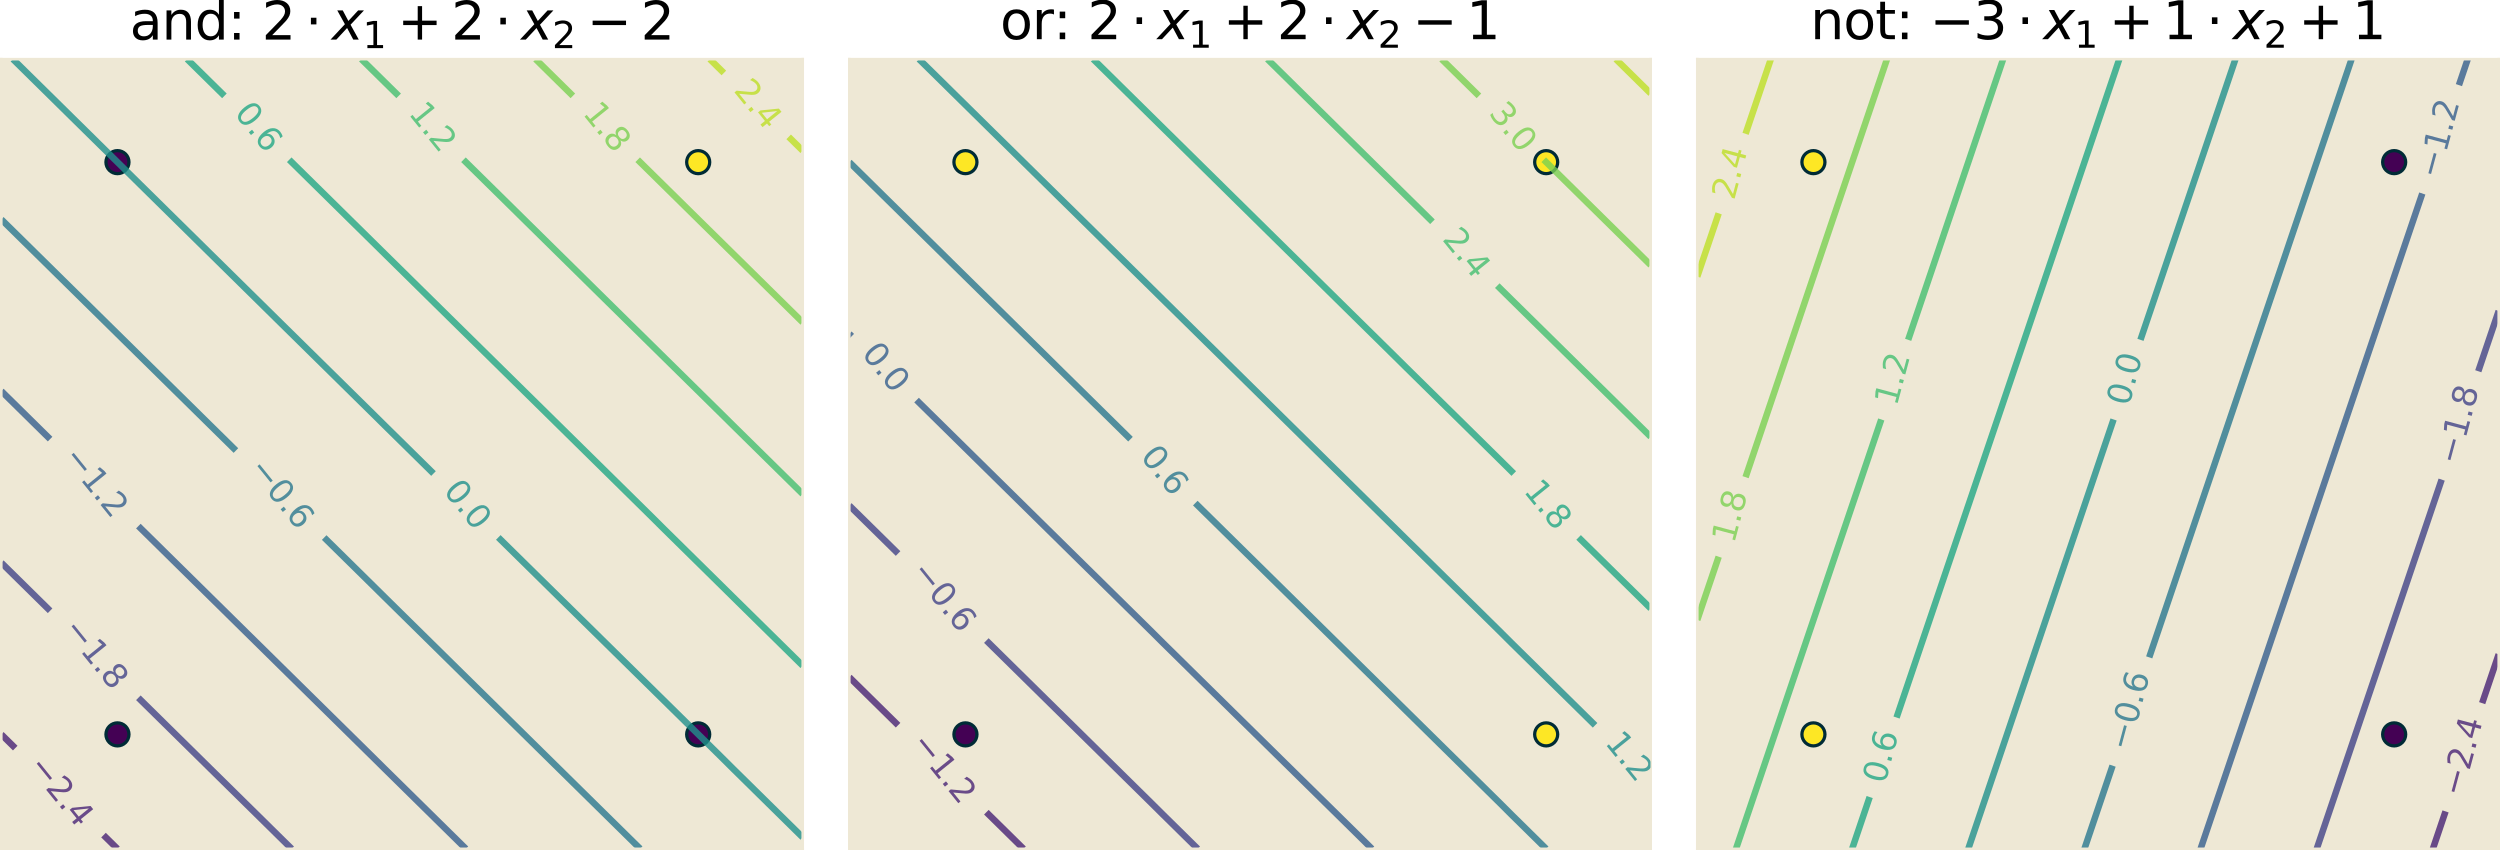 <?xml version="1.0" encoding="UTF-8" standalone="no"?>
<svg
   width="767.7pt"
   height="261.06pt"
   viewBox="0 0 767.7 261.06"
   version="1.1"
   id="svg719"
   sodipodi:docname="perceptron-logic.svg"
   inkscape:version="1.2 (dc2aedaf03, 2022-05-15)"
   xmlns:inkscape="http://www.inkscape.org/namespaces/inkscape"
   xmlns:sodipodi="http://sodipodi.sourceforge.net/DTD/sodipodi-0.dtd"
   xmlns:xlink="http://www.w3.org/1999/xlink"
   xmlns="http://www.w3.org/2000/svg"
   xmlns:svg="http://www.w3.org/2000/svg"
   xmlns:rdf="http://www.w3.org/1999/02/22-rdf-syntax-ns#"
   xmlns:cc="http://creativecommons.org/ns#"
   xmlns:dc="http://purl.org/dc/elements/1.1/">
  <sodipodi:namedview
     id="namedview721"
     pagecolor="#ffffff"
     bordercolor="#666666"
     borderopacity="1.0"
     inkscape:showpageshadow="2"
     inkscape:pageopacity="0.0"
     inkscape:pagecheckerboard="0"
     inkscape:deskcolor="#d1d1d1"
     inkscape:document-units="pt"
     showgrid="false"
     inkscape:zoom="1.7383042"
     inkscape:cx="550.53656"
     inkscape:cy="139.79142"
     inkscape:window-width="3840"
     inkscape:window-height="2346"
     inkscape:window-x="0"
     inkscape:window-y="54"
     inkscape:window-maximized="1"
     inkscape:current-layer="svg719" />
  <defs
     id="defs6">
    <style
       type="text/css"
       id="style4">*{stroke-linejoin: round; stroke-linecap: butt}</style>
  </defs>
  <g
     id="g1691"
     transform="translate(-13.9,-13.04)">
    <g
       id="axes_1">
      <g
         id="patch_2">
        <path
           d="M 14.3,273.7 H 260.4 V 31.2 H 14.3 Z"
           style="fill:#eee8d5"
           id="path11" />
      </g>
      <g
         id="matplotlib.axis_1" />
      <g
         id="matplotlib.axis_2" />
      <g
         id="PathCollection_1">
        <defs
           id="defs17">
          <path
             id="C0_0_a965ec905b"
             d="M 0,3.536 C 0.938,3.536 1.837,3.163 2.5,2.5 3.163,1.837 3.536,0.938 3.536,0 3.536,-0.938 3.163,-1.837 2.5,-2.5 1.837,-3.163 0.938,-3.536 0,-3.536 c -0.938,0 -1.837,0.373 -2.5,1.036 -0.663,0.663 -1.036,1.562 -1.036,2.5 0,0.938 0.373,1.837 1.036,2.5 0.663,0.663 1.562,1.036 2.5,1.036 z" />
        </defs>
        <g
           clip-path="url(#p3ccb959d55)"
           id="g21">
          <use
             xlink:href="#C0_0_a965ec905b"
             x="228.3"
             y="62.83"
             style="fill:#fde725;stroke:#002b36"
             id="use19" />
        </g>
        <g
           clip-path="url(#p3ccb959d55)"
           id="g25">
          <use
             xlink:href="#C0_0_a965ec905b"
             x="228.3"
             y="238.555"
             style="fill:#440154;stroke:#002b36"
             id="use23" />
        </g>
        <g
           clip-path="url(#p3ccb959d55)"
           id="g29">
          <use
             xlink:href="#C0_0_a965ec905b"
             x="49.967"
             y="62.83"
             style="fill:#440154;stroke:#002b36"
             id="use27" />
        </g>
        <g
           clip-path="url(#p3ccb959d55)"
           id="g33">
          <use
             xlink:href="#C0_0_a965ec905b"
             x="49.967"
             y="238.555"
             style="fill:#440154;stroke:#002b36"
             id="use31" />
        </g>
      </g>
      <g
         id="PathCollection_2" />
      <g
         id="PathCollection_3">
        <path
           d="m 14.3,238.555 3.567,3.514 0.712,0.701"
           clip-path="url(#p3ccb959d55)"
           style="fill:none;stroke:#482475;stroke-width:2;stroke-opacity:0.8"
           id="path37" />
        <path
           d="M 45.688,269.484 46.4,270.186 49.967,273.7"
           clip-path="url(#p3ccb959d55)"
           style="fill:none;stroke:#482475;stroke-width:2;stroke-opacity:0.8"
           id="path39" />
      </g>
      <g
         id="PathCollection_4">
        <path
           d="m 14.3,185.838 v 0 l 3.567,3.514 v 0 l 3.567,3.514 v 0 L 25,196.381 v 0 l 3.567,3.514 v 0 l 0.712,0.701"
           clip-path="url(#p3ccb959d55)"
           style="fill:none;stroke:#414487;stroke-width:2;stroke-opacity:0.8"
           id="path42" />
        <path
           d="M 56.388,227.31 57.1,228.012 v 0 l 3.567,3.514 v 0 l 3.567,3.514 v 0 L 67.8,238.555 v 0 l 3.567,3.514 v 0 l 3.567,3.514 v 0 L 78.5,249.099 v 0 l 3.567,3.514 v 0 l 3.567,3.514 v 0 L 89.2,259.642 v 0 l 3.567,3.514 v 0 l 3.567,3.514 v 0 L 99.9,270.186 v 0 l 3.567,3.514 v 0"
           clip-path="url(#p3ccb959d55)"
           style="fill:none;stroke:#414487;stroke-width:2;stroke-opacity:0.8"
           id="path44" />
      </g>
      <g
         id="PathCollection_5">
        <path
           d="m 14.3,133.12 v 0 l 3.567,3.514 v 0 l 3.567,3.514 v 0 L 25,143.664 v 0 l 3.567,3.514 v 0 l 0.712,0.701"
           clip-path="url(#p3ccb959d55)"
           style="fill:none;stroke:#355f8d;stroke-width:2;stroke-opacity:0.8"
           id="path47" />
        <path
           d="M 56.388,174.593 57.1,175.294 v 0 l 3.567,3.514 v 0 l 3.567,3.514 v 0 L 67.8,185.838 v 0 l 3.567,3.514 v 0 l 3.567,3.514 v 0 L 78.5,196.381 v 0 l 3.567,3.514 v 0 l 3.567,3.514 v 0 L 89.2,206.925 v 0 l 3.567,3.514 v 0 l 3.567,3.514 v 0 L 99.9,217.468 v 0 l 3.567,3.514 v 0 l 3.567,3.514 v 0 l 3.567,3.514 v 0 l 3.567,3.514 v 0 l 3.567,3.514 v 0 l 3.567,3.514 v 0 l 3.567,3.514 v 0 l 3.567,3.514 v 0 L 132,249.099 v 0 l 3.567,3.514 v 0 l 3.567,3.514 v 0 l 3.567,3.514 v 0 l 3.567,3.514 v 0 l 3.567,3.514 v 0 l 3.567,3.514 v 0 l 3.567,3.514 v 0"
           clip-path="url(#p3ccb959d55)"
           style="fill:none;stroke:#355f8d;stroke-width:2;stroke-opacity:0.8"
           id="path49" />
      </g>
      <g
         id="PathCollection_6">
        <path
           d="m 14.3,80.403 v 0 l 3.567,3.514 v 0 l 3.567,3.514 v 0 L 25,90.946 v 0 l 3.567,3.514 v 0 l 3.567,3.514 v 0 L 35.7,101.49 v 0 l 3.567,3.514 v 0 l 3.567,3.514 v 0 L 46.4,112.033 v 0 l 3.567,3.514 v 0 l 3.567,3.514 v 0 L 57.1,122.577 v 0 l 3.567,3.514 v 0 l 3.567,3.514 v 0 L 67.8,133.12 v 0 l 3.567,3.514 v 0 l 3.567,3.514 v 0 L 78.5,143.664 v 0 l 3.567,3.514 v 0 l 3.567,3.514 v 0 l 0.712,0.701"
           clip-path="url(#p3ccb959d55)"
           style="fill:none;stroke:#2a788e;stroke-width:2;stroke-opacity:0.8"
           id="path52" />
        <path
           d="m 113.455,178.107 0.712,0.701 v 0 l 3.567,3.514 v 0 l 3.567,3.514 v 0 l 3.567,3.514 v 0 l 3.567,3.514 v 0 L 132,196.381 v 0 l 3.567,3.514 v 0 l 3.567,3.514 v 0 l 3.567,3.514 v 0 l 3.567,3.514 v 0 l 3.567,3.514 v 0 l 3.567,3.514 v 0 l 3.567,3.514 v 0 l 3.567,3.514 v 0 l 3.567,3.514 v 0 l 3.567,3.514 v 0 l 3.567,3.514 v 0 l 3.567,3.514 v 0 l 3.567,3.514 v 0 l 3.567,3.514 v 0 l 3.567,3.514 v 0 l 3.567,3.514 v 0 l 3.567,3.514 v 0 l 3.567,3.514 v 0 l 3.567,3.514 v 0 l 3.567,3.514 v 0 l 3.567,3.514 v 0 l 3.567,3.514 v 0"
           clip-path="url(#p3ccb959d55)"
           style="fill:none;stroke:#2a788e;stroke-width:2;stroke-opacity:0.8"
           id="path54" />
      </g>
      <g
         id="PathCollection_7">
        <path
           d="m 17.867,31.2 3.567,3.514 v 0 L 25,38.229 v 0 l 3.567,3.514 v 0 l 3.567,3.514 v 0 L 35.7,48.772 v 0 l 3.567,3.514 v 0 l 3.567,3.514 v 0 L 46.4,59.316 v 0 l 3.567,3.514 v 0 l 3.567,3.514 v 0 L 57.1,69.859 v 0 l 3.567,3.514 v 0 l 3.567,3.514 v 0 L 67.8,80.403 v 0 l 3.567,3.514 v 0 l 3.567,3.514 v 0 L 78.5,90.946 v 0 l 3.567,3.514 v 0 l 3.567,3.514 v 0 L 89.2,101.49 v 0 l 3.567,3.514 v 0 l 3.567,3.514 v 0 L 99.9,112.033 v 0 l 3.567,3.514 v 0 l 3.567,3.514 v 0 l 3.567,3.514 v 0 l 3.567,3.514 v 0 l 3.567,3.514 v 0 l 3.567,3.514 v 0 l 3.567,3.514 v 0 l 3.567,3.514 v 0 L 132,143.664 v 0 l 3.567,3.514 v 0 l 3.567,3.514 v 0 l 3.567,3.514 v 0 l 3.567,3.514 v 0 l 0.747,0.736"
           clip-path="url(#p3ccb959d55)"
           style="fill:none;stroke:#21918c;stroke-width:2;stroke-opacity:0.8"
           id="path57" />
        <path
           d="m 166.92,178.073 0.747,0.736 v 0 l 3.567,3.514 v 0 l 3.567,3.514 v 0 l 3.567,3.514 v 0 l 3.567,3.514 v 0 l 3.567,3.514 v 0 l 3.567,3.514 v 0 l 3.567,3.514 v 0 l 3.567,3.514 v 0 l 3.567,3.514 v 0 l 3.567,3.514 v 0 l 3.567,3.514 v 0 l 3.567,3.514 v 0 l 3.567,3.514 v 0 l 3.567,3.514 v 0 l 3.567,3.514 v 0 l 3.567,3.514 v 0 l 3.567,3.514 v 0 l 3.567,3.514 v 0 l 3.567,3.514 v 0 L 239,249.099 v 0 l 3.567,3.514 v 0 l 3.567,3.514 v 0 l 3.567,3.514 v 0 l 3.567,3.514 v 0 l 3.567,3.514 v 0 l 3.567,3.514"
           clip-path="url(#p3ccb959d55)"
           style="fill:none;stroke:#21918c;stroke-width:2;stroke-opacity:0.8"
           id="path59" />
      </g>
      <g
         id="PathCollection_8">
        <path
           d="m 71.367,31.2 3.567,3.514 v 0 L 78.5,38.229 v 0 l 3.567,3.514 v 0 l 0.747,0.736"
           clip-path="url(#p3ccb959d55)"
           style="fill:none;stroke:#22a884;stroke-width:2;stroke-opacity:0.8"
           id="path62" />
        <path
           d="m 102.72,62.095 0.747,0.736 v 0 l 3.567,3.514 v 0 L 110.6,69.859 v 0 l 3.567,3.514 v 0 l 3.567,3.514 v 0 L 121.3,80.403 v 0 l 3.567,3.514 v 0 l 3.567,3.514 v 0 L 132,90.946 v 0 l 3.567,3.514 v 0 l 3.567,3.514 v 0 L 142.7,101.49 v 0 l 3.567,3.514 v 0 l 3.567,3.514 v 0 l 3.567,3.514 v 0 l 3.567,3.514 v 0 l 3.567,3.514 v 0 l 3.567,3.514 v 0 l 3.567,3.514 v 0 l 3.567,3.514 v 0 l 3.567,3.514 v 0 l 3.567,3.514 v 0 l 3.567,3.514 v 0 l 3.567,3.514 v 0 l 3.567,3.514 v 0 l 3.567,3.514 v 0 l 3.567,3.514 v 0 l 3.567,3.514 v 0 l 3.567,3.514 v 0 l 3.567,3.514 v 0 l 3.567,3.514 v 0 l 3.567,3.514 v 0 L 217.6,175.294 v 0 l 3.567,3.514 v 0 l 3.567,3.514 v 0 l 3.567,3.514 v 0 l 3.567,3.514 v 0 l 3.567,3.514 v 0 L 239,196.381 v 0 l 3.567,3.514 v 0 l 3.567,3.514 v 0 l 3.567,3.514 v 0 l 3.567,3.514 v 0 l 3.567,3.514 v 0 l 3.567,3.514"
           clip-path="url(#p3ccb959d55)"
           style="fill:none;stroke:#22a884;stroke-width:2;stroke-opacity:0.8"
           id="path64" />
      </g>
      <g
         id="PathCollection_9">
        <path
           d="m 124.867,31.2 3.567,3.514 v 0 L 132,38.229 v 0 l 3.567,3.514 v 0 l 0.747,0.736"
           clip-path="url(#p3ccb959d55)"
           style="fill:none;stroke:#44bf70;stroke-width:2;stroke-opacity:0.8"
           id="path67" />
        <path
           d="m 156.22,62.095 0.747,0.736 v 0 l 3.567,3.514 v 0 L 164.1,69.859 v 0 l 3.567,3.514 v 0 l 3.567,3.514 v 0 L 174.8,80.403 v 0 l 3.567,3.514 v 0 l 3.567,3.514 v 0 L 185.5,90.946 v 0 l 3.567,3.514 v 0 l 3.567,3.514 v 0 L 196.2,101.49 v 0 l 3.567,3.514 v 0 l 3.567,3.514 v 0 l 3.567,3.514 v 0 l 3.567,3.514 v 0 l 3.567,3.514 v 0 l 3.567,3.514 v 0 l 3.567,3.514 v 0 l 3.567,3.514 v 0 l 3.567,3.514 v 0 l 3.567,3.514 v 0 l 3.567,3.514 v 0 L 239,143.664 v 0 l 3.567,3.514 v 0 l 3.567,3.514 v 0 l 3.567,3.514 v 0 l 3.567,3.514 v 0 l 3.567,3.514 v 0 l 3.567,3.514"
           clip-path="url(#p3ccb959d55)"
           style="fill:none;stroke:#44bf70;stroke-width:2;stroke-opacity:0.8"
           id="path69" />
      </g>
      <g
         id="PathCollection_10">
        <path
           d="m 178.367,31.2 3.567,3.514 v 0 L 185.5,38.229 v 0 l 3.567,3.514 v 0 l 0.747,0.736"
           clip-path="url(#p3ccb959d55)"
           style="fill:none;stroke:#7ad151;stroke-width:2;stroke-opacity:0.8"
           id="path72" />
        <path
           d="m 209.72,62.095 0.747,0.736 v 0 l 3.567,3.514 v 0 L 217.6,69.859 v 0 l 3.567,3.514 v 0 l 3.567,3.514 v 0 L 228.3,80.403 v 0 l 3.567,3.514 v 0 l 3.567,3.514 v 0 L 239,90.946 v 0 l 3.567,3.514 v 0 l 3.567,3.514 v 0 L 249.7,101.49 v 0 l 3.567,3.514 v 0 l 3.567,3.514 v 0 l 3.567,3.514"
           clip-path="url(#p3ccb959d55)"
           style="fill:none;stroke:#7ad151;stroke-width:2;stroke-opacity:0.8"
           id="path74" />
      </g>
      <g
         id="PathCollection_11">
        <path
           d="m 231.867,31.2 3.567,3.514 v 0 l 0.747,0.736"
           clip-path="url(#p3ccb959d55)"
           style="fill:none;stroke:#bddf26;stroke-width:2;stroke-opacity:0.8"
           id="path77" />
        <path
           d="m 256.087,55.066 0.747,0.736 v 0 L 260.4,59.316"
           clip-path="url(#p3ccb959d55)"
           style="fill:none;stroke:#bddf26;stroke-width:2;stroke-opacity:0.8"
           id="path79" />
      </g>
      <g
         id="PathCollection_12" />
      <g
         id="patch_3">
        <path
           d="M 14.3,273.7 V 31.2"
           style="fill:none;stroke:#eee8d5;stroke-width:0.8;stroke-linecap:square;stroke-linejoin:miter"
           id="path83" />
      </g>
      <g
         id="patch_4">
        <path
           d="M 260.4,273.7 V 31.2"
           style="fill:none;stroke:#eee8d5;stroke-width:0.8;stroke-linecap:square;stroke-linejoin:miter"
           id="path86" />
      </g>
      <g
         id="patch_5">
        <path
           d="M 14.3,273.7 H 260.4"
           style="fill:none;stroke:#eee8d5;stroke-width:0.8;stroke-linecap:square;stroke-linejoin:miter"
           id="path89" />
      </g>
      <g
         id="patch_6">
        <path
           d="M 14.3,31.2 H 260.4"
           style="fill:none;stroke:#eee8d5;stroke-width:0.8;stroke-linecap:square;stroke-linejoin:miter"
           id="path92" />
      </g>
      <g
         id="text_1">
        <!-- and: $2 \cdot x_1 + 2 \cdot x_2 -2$ -->
        <g
           transform="matrix(0.16,0,0,-0.16,53.75,25.2)"
           id="g140">
          <defs
             id="defs106">
            <path
               id="DejaVuSans-61"
               d="m 2194,1759 q -697,0 -966,-159 -269,-159 -269,-544 0,-306 202,-486 202,-179 548,-179 479,0 768,339 289,339 289,901 v 128 z m 1147,238 V 0 H 2766 V 531 Q 2569,213 2275,61 1981,-91 1556,-91 q -537,0 -855,302 -317,302 -317,808 0,590 395,890 396,300 1180,300 h 807 v 57 q 0,397 -261,614 -261,217 -733,217 -300,0 -585,-72 -284,-72 -546,-216 v 532 q 315,122 612,182 297,61 578,61 760,0 1135,-394 375,-393 375,-1193 z"
               transform="scale(0.016)" />
            <path
               id="DejaVuSans-6e"
               d="M 3513,2113 V 0 h -575 v 2094 q 0,497 -194,743 -194,247 -581,247 -466,0 -735,-297 -269,-296 -269,-809 V 0 H 581 v 3500 h 578 v -544 q 207,316 486,472 280,156 646,156 603,0 912,-373 310,-373 310,-1098 z"
               transform="scale(0.016)" />
            <path
               id="DejaVuSans-64"
               d="m 2906,2969 v 1894 h 575 V 0 H 2906 V 525 Q 2725,213 2448,61 2172,-91 1784,-91 1150,-91 751,415 353,922 353,1747 q 0,825 398,1331 399,506 1033,506 388,0 664,-152 277,-151 458,-463 z M 947,1747 q 0,-634 261,-995 261,-361 717,-361 456,0 718,361 263,361 263,995 0,634 -263,995 -262,361 -718,361 -456,0 -717,-361 -261,-361 -261,-995 z"
               transform="scale(0.016)" />
            <path
               id="DejaVuSans-3a"
               d="m 750,794 h 659 V 0 H 750 Z m 0,2515 h 659 V 2516 H 750 Z"
               transform="scale(0.016)" />
            <path
               id="DejaVuSans-20"
               transform="scale(0.016)"
               d="" />
            <path
               id="DejaVuSans-32"
               d="M 1228,531 H 3431 V 0 H 469 v 531 q 359,372 979,998 621,627 780,809 303,340 423,576 121,236 121,464 0,372 -261,606 -261,235 -680,235 -297,0 -627,-103 -329,-103 -704,-313 v 638 q 381,153 712,231 332,78 607,78 725,0 1156,-363 431,-362 431,-968 0,-288 -108,-546 -107,-257 -392,-607 -78,-91 -497,-524 Q 1991,1309 1228,531 Z"
               transform="scale(0.016)" />
            <path
               id="DejaVuSans-22c5"
               d="m 684,2619 h 660 V 1825 H 684 Z"
               transform="scale(0.016)" />
            <path
               id="DejaVuSans-Oblique-78"
               d="M 3841,3500 2234,1784 3219,0 H 2559 L 1819,1388 531,0 H -166 L 1556,1844 641,3500 h 659 l 672,-1266 1172,1266 z"
               transform="scale(0.016)" />
            <path
               id="DejaVuSans-31"
               d="M 794,531 H 1825 V 4091 L 703,3866 v 575 l 1116,225 h 631 V 531 H 3481 V 0 H 794 Z"
               transform="scale(0.016)" />
            <path
               id="DejaVuSans-2b"
               d="M 2944,4013 V 2272 H 4684 V 1741 H 2944 V 0 H 2419 V 1741 H 678 v 531 h 1741 v 1741 z"
               transform="scale(0.016)" />
            <path
               id="DejaVuSans-2212"
               d="M 678,2272 H 4684 V 1741 H 678 Z"
               transform="scale(0.016)" />
          </defs>
          <use
             xlink:href="#DejaVuSans-61"
             transform="translate(0,0.016)"
             id="use108" />
          <use
             xlink:href="#DejaVuSans-6e"
             transform="translate(61.279,0.016)"
             id="use110" />
          <use
             xlink:href="#DejaVuSans-64"
             transform="translate(124.658,0.016)"
             id="use112" />
          <use
             xlink:href="#DejaVuSans-3a"
             transform="translate(188.135,0.016)"
             id="use114" />
          <use
             xlink:href="#DejaVuSans-20"
             transform="translate(221.826,0.016)"
             id="use116" />
          <use
             xlink:href="#DejaVuSans-32"
             transform="translate(253.613,0.016)"
             id="use118" />
          <use
             xlink:href="#DejaVuSans-22c5"
             transform="translate(336.719,0.016)"
             id="use120" />
          <use
             xlink:href="#DejaVuSans-Oblique-78"
             transform="translate(387.988,0.016)"
             id="use122" />
          <use
             xlink:href="#DejaVuSans-31"
             transform="matrix(0.7,0,0,0.7,447.168,-16.391)"
             id="use124" />
          <use
             xlink:href="#DejaVuSans-2b"
             transform="translate(513.921,0.016)"
             id="use126" />
          <use
             xlink:href="#DejaVuSans-32"
             transform="translate(617.192,0.016)"
             id="use128" />
          <use
             xlink:href="#DejaVuSans-22c5"
             transform="translate(700.298,0.016)"
             id="use130" />
          <use
             xlink:href="#DejaVuSans-Oblique-78"
             transform="translate(751.567,0.016)"
             id="use132" />
          <use
             xlink:href="#DejaVuSans-32"
             transform="matrix(0.7,0,0,0.7,810.747,-16.391)"
             id="use134" />
          <use
             xlink:href="#DejaVuSans-2212"
             transform="translate(877.5,0.016)"
             id="use136" />
          <use
             xlink:href="#DejaVuSans-32"
             transform="translate(980.771,0.016)"
             id="use138" />
        </g>
      </g>
      <g
         id="text_2">
        <g
           clip-path="url(#p3ccb959d55)"
           id="g157">
          <!-- −2.4 -->
          <g
             style="opacity:0.8;fill:#482475"
             transform="matrix(0.063,0.078,0.078,-0.063,22.328,248.454)"
             id="g155">
            <defs
               id="defs145">
              <path
                 id="DejaVuSans-2e"
                 d="m 684,794 h 660 V 0 H 684 Z"
                 transform="scale(0.016)" />
              <path
                 id="DejaVuSans-34"
                 d="M 2419,4116 825,1625 h 1594 z m -166,550 h 794 V 1625 h 666 V 1100 H 3047 V 0 H 2419 V 1100 H 313 v 609 z"
                 transform="scale(0.016)" />
            </defs>
            <use
               xlink:href="#DejaVuSans-2212"
               id="use147" />
            <use
               xlink:href="#DejaVuSans-32"
               x="83.789"
               id="use149" />
            <use
               xlink:href="#DejaVuSans-2e"
               x="147.412"
               id="use151" />
            <use
               xlink:href="#DejaVuSans-34"
               x="179.199"
               id="use153" />
          </g>
        </g>
      </g>
      <g
         id="text_3">
        <g
           clip-path="url(#p3ccb959d55)"
           id="g173">
          <!-- −1.8 -->
          <g
             style="opacity:0.8;fill:#414487"
             transform="matrix(0.063,0.078,0.078,-0.063,33.028,206.28)"
             id="g171">
            <defs
               id="defs161">
              <path
                 id="DejaVuSans-38"
                 d="m 2034,2216 q -450,0 -708,-241 -257,-241 -257,-662 0,-422 257,-663 258,-241 708,-241 450,0 709,242 260,243 260,662 0,421 -258,662 -257,241 -711,241 z m -631,268 q -406,100 -633,378 -226,279 -226,679 0,559 398,884 399,325 1092,325 697,0 1094,-325 397,-325 397,-884 0,-400 -227,-679 -226,-278 -629,-378 456,-106 710,-416 255,-309 255,-755 Q 3634,634 3220,271 2806,-91 2034,-91 1263,-91 848,271 434,634 434,1313 q 0,446 256,755 257,310 713,416 z m -231,997 q 0,-362 226,-565 227,-203 636,-203 407,0 636,203 230,203 230,565 0,363 -230,566 -229,203 -636,203 -409,0 -636,-203 -226,-203 -226,-566 z"
                 transform="scale(0.016)" />
            </defs>
            <use
               xlink:href="#DejaVuSans-2212"
               id="use163" />
            <use
               xlink:href="#DejaVuSans-31"
               x="83.789"
               id="use165" />
            <use
               xlink:href="#DejaVuSans-2e"
               x="147.412"
               id="use167" />
            <use
               xlink:href="#DejaVuSans-38"
               x="179.199"
               id="use169" />
          </g>
        </g>
      </g>
      <g
         id="text_4">
        <g
           clip-path="url(#p3ccb959d55)"
           id="g186">
          <!-- −1.2 -->
          <g
             style="opacity:0.8;fill:#355f8d"
             transform="matrix(0.063,0.078,0.078,-0.063,33.028,153.562)"
             id="g184">
            <use
               xlink:href="#DejaVuSans-2212"
               id="use176" />
            <use
               xlink:href="#DejaVuSans-31"
               x="83.789"
               id="use178" />
            <use
               xlink:href="#DejaVuSans-2e"
               x="147.412"
               id="use180" />
            <use
               xlink:href="#DejaVuSans-32"
               x="179.199"
               id="use182" />
          </g>
        </g>
      </g>
      <g
         id="text_5">
        <g
           clip-path="url(#p3ccb959d55)"
           id="g203">
          <!-- −0.6 -->
          <g
             style="opacity:0.8;fill:#2a788e"
             transform="matrix(0.063,0.078,0.078,-0.063,90.095,157.077)"
             id="g201">
            <defs
               id="defs191">
              <path
                 id="DejaVuSans-30"
                 d="m 2034,4250 q -487,0 -733,-480 -245,-479 -245,-1442 0,-959 245,-1439 246,-480 733,-480 491,0 736,480 246,480 246,1439 0,963 -246,1442 -245,480 -736,480 z m 0,500 q 785,0 1199,-621 414,-620 414,-1801 0,-1178 -414,-1799 -414,-620 -1199,-620 -784,0 -1198,620 -414,621 -414,1799 0,1181 414,1801 414,621 1198,621 z"
                 transform="scale(0.016)" />
              <path
                 id="DejaVuSans-36"
                 d="m 2113,2584 q -425,0 -674,-291 -248,-290 -248,-796 0,-503 248,-796 249,-292 674,-292 425,0 673,292 248,293 248,796 0,506 -248,796 -248,291 -673,291 z m 1253,1979 v -575 q -238,112 -480,171 -242,60 -480,60 -625,0 -955,-422 -329,-422 -376,-1275 184,272 462,417 279,145 613,145 703,0 1111,-427 408,-426 408,-1160 0,-719 -425,-1154 -425,-434 -1131,-434 -810,0 -1238,620 -428,621 -428,1799 0,1106 525,1764 525,658 1409,658 238,0 480,-47 242,-47 505,-140 z"
                 transform="scale(0.016)" />
            </defs>
            <use
               xlink:href="#DejaVuSans-2212"
               id="use193" />
            <use
               xlink:href="#DejaVuSans-30"
               x="83.789"
               id="use195" />
            <use
               xlink:href="#DejaVuSans-2e"
               x="147.412"
               id="use197" />
            <use
               xlink:href="#DejaVuSans-36"
               x="179.199"
               id="use199" />
          </g>
        </g>
      </g>
      <g
         id="text_6">
        <g
           clip-path="url(#p3ccb959d55)"
           id="g214">
          <!-- 0.0 -->
          <g
             style="opacity:0.8;fill:#21918c"
             transform="matrix(0.063,0.078,0.078,-0.063,149.807,163.841)"
             id="g212">
            <use
               xlink:href="#DejaVuSans-30"
               id="use206" />
            <use
               xlink:href="#DejaVuSans-2e"
               x="63.623"
               id="use208" />
            <use
               xlink:href="#DejaVuSans-30"
               x="95.41"
               id="use210" />
          </g>
        </g>
      </g>
      <g
         id="text_7">
        <g
           clip-path="url(#p3ccb959d55)"
           id="g225">
          <!-- 0.6 -->
          <g
             style="opacity:0.8;fill:#22a884"
             transform="matrix(0.063,0.078,0.078,-0.063,85.607,47.862)"
             id="g223">
            <use
               xlink:href="#DejaVuSans-30"
               id="use217" />
            <use
               xlink:href="#DejaVuSans-2e"
               x="63.623"
               id="use219" />
            <use
               xlink:href="#DejaVuSans-36"
               x="95.41"
               id="use221" />
          </g>
        </g>
      </g>
      <g
         id="text_8">
        <g
           clip-path="url(#p3ccb959d55)"
           id="g236">
          <!-- 1.2 -->
          <g
             style="opacity:0.8;fill:#44bf70"
             transform="matrix(0.063,0.078,0.078,-0.063,139.107,47.862)"
             id="g234">
            <use
               xlink:href="#DejaVuSans-31"
               id="use228" />
            <use
               xlink:href="#DejaVuSans-2e"
               x="63.623"
               id="use230" />
            <use
               xlink:href="#DejaVuSans-32"
               x="95.41"
               id="use232" />
          </g>
        </g>
      </g>
      <g
         id="text_9">
        <g
           clip-path="url(#p3ccb959d55)"
           id="g247">
          <!-- 1.8 -->
          <g
             style="opacity:0.8;fill:#7ad151"
             transform="matrix(0.063,0.078,0.078,-0.063,192.607,47.862)"
             id="g245">
            <use
               xlink:href="#DejaVuSans-31"
               id="use239" />
            <use
               xlink:href="#DejaVuSans-2e"
               x="63.623"
               id="use241" />
            <use
               xlink:href="#DejaVuSans-38"
               x="95.41"
               id="use243" />
          </g>
        </g>
      </g>
      <g
         id="text_10">
        <g
           clip-path="url(#p3ccb959d55)"
           id="g258">
          <!-- 2.4 -->
          <g
             style="opacity:0.8;fill:#bddf26"
             transform="matrix(0.063,0.078,0.078,-0.063,238.973,40.833)"
             id="g256">
            <use
               xlink:href="#DejaVuSans-32"
               id="use250" />
            <use
               xlink:href="#DejaVuSans-2e"
               x="63.623"
               id="use252" />
            <use
               xlink:href="#DejaVuSans-34"
               x="95.41"
               id="use254" />
          </g>
        </g>
      </g>
    </g>
    <g
       id="axes_2">
      <g
         id="patch_7">
        <path
           d="M 274.7,273.7 H 520.8 V 31.2 H 274.7 Z"
           style="fill:#eee8d5"
           id="path262" />
      </g>
      <g
         id="matplotlib.axis_3" />
      <g
         id="matplotlib.axis_4" />
      <g
         id="PathCollection_13">
        <defs
           id="defs268">
          <path
             id="C1_0_40e438a82c"
             d="M 0,3.536 C 0.938,3.536 1.837,3.163 2.5,2.5 3.163,1.837 3.536,0.938 3.536,0 3.536,-0.938 3.163,-1.837 2.5,-2.5 1.837,-3.163 0.938,-3.536 0,-3.536 c -0.938,0 -1.837,0.373 -2.5,1.036 -0.663,0.663 -1.036,1.562 -1.036,2.5 0,0.938 0.373,1.837 1.036,2.5 0.663,0.663 1.562,1.036 2.5,1.036 z" />
        </defs>
        <g
           clip-path="url(#pd42963e644)"
           id="g272">
          <use
             xlink:href="#C1_0_40e438a82c"
             x="488.7"
             y="62.83"
             style="fill:#fde725;stroke:#002b36"
             id="use270" />
        </g>
        <g
           clip-path="url(#pd42963e644)"
           id="g276">
          <use
             xlink:href="#C1_0_40e438a82c"
             x="488.7"
             y="238.555"
             style="fill:#fde725;stroke:#002b36"
             id="use274" />
        </g>
        <g
           clip-path="url(#pd42963e644)"
           id="g280">
          <use
             xlink:href="#C1_0_40e438a82c"
             x="310.367"
             y="62.83"
             style="fill:#fde725;stroke:#002b36"
             id="use278" />
        </g>
        <g
           clip-path="url(#pd42963e644)"
           id="g284">
          <use
             xlink:href="#C1_0_40e438a82c"
             x="310.367"
             y="238.555"
             style="fill:#440154;stroke:#002b36"
             id="use282" />
        </g>
      </g>
      <g
         id="PathCollection_14" />
      <g
         id="PathCollection_15">
        <path
           d="m 274.7,220.983 v 0 l 3.567,3.514 v 0 l 3.567,3.514 3.567,3.514 v 0 l 3.567,3.514 v 0 l 0.712,0.701"
           clip-path="url(#pd42963e644)"
           style="fill:none;stroke:#482475;stroke-width:2;stroke-opacity:0.8"
           id="path288" />
        <path
           d="m 316.788,262.455 0.712,0.701 v 0 l 3.567,3.514 3.567,3.514 v 0 L 328.2,273.7 v 0"
           clip-path="url(#pd42963e644)"
           style="fill:none;stroke:#482475;stroke-width:2;stroke-opacity:0.8"
           id="path290" />
      </g>
      <g
         id="PathCollection_16">
        <path
           d="m 274.7,168.265 v 0 l 3.567,3.514 v 0 l 3.567,3.514 v 0 l 3.567,3.514 v 0 l 3.567,3.514 v 0 l 0.712,0.701"
           clip-path="url(#pd42963e644)"
           style="fill:none;stroke:#414487;stroke-width:2;stroke-opacity:0.8"
           id="path293" />
        <path
           d="m 316.788,209.738 0.712,0.701 v 0 l 3.567,3.514 v 0 l 3.567,3.514 v 0 l 3.567,3.514 v 0 l 3.567,3.514 v 0 l 3.567,3.514 v 0 l 3.567,3.514 v 0 l 3.567,3.514 v 0 l 3.567,3.514 v 0 l 3.567,3.514 v 0 l 3.567,3.514 v 0 l 3.567,3.514 v 0 l 3.567,3.514 v 0 l 3.567,3.514 v 0 l 3.567,3.514 v 0 L 371,263.157 v 0 l 3.567,3.514 v 0 l 3.567,3.514 v 0 L 381.7,273.7 v 0"
           clip-path="url(#pd42963e644)"
           style="fill:none;stroke:#414487;stroke-width:2;stroke-opacity:0.8"
           id="path295" />
      </g>
      <g
         id="PathCollection_17">
        <path
           d="m 274.7,115.548 v 0 l 0.747,0.736"
           clip-path="url(#pd42963e644)"
           style="fill:none;stroke:#355f8d;stroke-width:2;stroke-opacity:0.8"
           id="path298" />
        <path
           d="m 295.353,135.899 0.747,0.736 v 0 l 3.567,3.514 v 0 l 3.567,3.514 v 0 l 3.567,3.514 v 0 l 3.567,3.514 v 0 l 3.567,3.514 v 0 l 3.567,3.514 v 0 l 3.567,3.514 v 0 l 3.567,3.514 v 0 l 3.567,3.514 v 0 l 3.567,3.514 v 0 l 3.567,3.514 v 0 l 3.567,3.514 v 0 l 3.567,3.514 v 0 l 3.567,3.514 v 0 l 3.567,3.514 v 0 l 3.567,3.514 v 0 l 3.567,3.514 v 0 l 3.567,3.514 v 0 l 3.567,3.514 v 0 l 3.567,3.514 v 0 L 371,210.439 v 0 l 3.567,3.514 v 0 l 3.567,3.514 v 0 l 3.567,3.514 v 0 l 3.567,3.514 v 0 l 3.567,3.514 v 0 l 3.567,3.514 v 0 l 3.567,3.514 v 0 l 3.567,3.514 v 0 l 3.567,3.514 v 0 l 3.567,3.514 v 0 l 3.567,3.514 v 0 l 3.567,3.514 v 0 l 3.567,3.514 v 0 l 3.567,3.514 v 0 l 3.567,3.514 v 0 l 3.567,3.514 v 0 l 3.567,3.514 v 0 L 435.2,273.7 v 0"
           clip-path="url(#pd42963e644)"
           style="fill:none;stroke:#355f8d;stroke-width:2;stroke-opacity:0.8"
           id="path300" />
      </g>
      <g
         id="PathCollection_18">
        <path
           d="m 274.7,62.83 v 0 l 3.567,3.514 v 0 l 3.567,3.514 v 0 L 285.4,73.374 v 0 l 3.567,3.514 v 0 l 3.567,3.514 v 0 L 296.1,83.917 v 0 l 3.567,3.514 v 0 l 3.567,3.514 v 0 L 306.8,94.461 v 0 l 3.567,3.514 v 0 l 3.567,3.514 v 0 l 3.567,3.514 v 0 l 3.567,3.514 v 0 l 3.567,3.514 v 0 l 3.567,3.514 v 0 l 3.567,3.514 v 0 l 3.567,3.514 v 0 L 338.9,126.091 v 0 l 3.567,3.514 v 0 l 3.567,3.514 v 0 l 3.567,3.514 v 0 l 3.567,3.514 v 0 l 3.567,3.514 v 0 l 3.567,3.514 v 0 l 0.747,0.736"
           clip-path="url(#pd42963e644)"
           style="fill:none;stroke:#2a788e;stroke-width:2;stroke-opacity:0.8"
           id="path303" />
        <path
           d="m 380.953,167.529 0.747,0.736 v 0 l 3.567,3.514 v 0 l 3.567,3.514 v 0 l 3.567,3.514 v 0 l 3.567,3.514 v 0 l 3.567,3.514 v 0 l 3.567,3.514 v 0 l 3.567,3.514 v 0 l 3.567,3.514 v 0 l 3.567,3.514 v 0 l 3.567,3.514 v 0 l 3.567,3.514 v 0 l 3.567,3.514 v 0 l 3.567,3.514 v 0 l 3.567,3.514 v 0 l 3.567,3.514 v 0 l 3.567,3.514 v 0 l 3.567,3.514 v 0 l 3.567,3.514 v 0 l 3.567,3.514 v 0 l 3.567,3.514 v 0 l 3.567,3.514 v 0 l 3.567,3.514 v 0 l 3.567,3.514 v 0 l 3.567,3.514 v 0 l 3.567,3.514 v 0 l 3.567,3.514 v 0 L 478,263.157 v 0 l 3.567,3.514 v 0 l 3.567,3.514 v 0 L 488.7,273.7 v 0"
           clip-path="url(#pd42963e644)"
           style="fill:none;stroke:#2a788e;stroke-width:2;stroke-opacity:0.8"
           id="path305" />
      </g>
      <g
         id="PathCollection_19">
        <path
           d="m 296.1,31.2 3.567,3.514 v 0 l 3.567,3.514 v 0 L 306.8,41.743 v 0 l 3.567,3.514 v 0 l 3.567,3.514 v 0 L 317.5,52.287 v 0 l 3.567,3.514 v 0 l 3.567,3.514 v 0 L 328.2,62.83 v 0 l 3.567,3.514 v 0 l 3.567,3.514 v 0 L 338.9,73.374 v 0 l 3.567,3.514 v 0 l 3.567,3.514 v 0 L 349.6,83.917 v 0 l 3.567,3.514 v 0 l 3.567,3.514 v 0 L 360.3,94.461 v 0 l 3.567,3.514 v 0 l 3.567,3.514 v 0 L 371,105.004 v 0 l 3.567,3.514 v 0 l 3.567,3.514 v 0 l 3.567,3.514 v 0 l 3.567,3.514 v 0 l 3.567,3.514 v 0 L 392.4,126.091 v 0 l 3.567,3.514 v 0 l 3.567,3.514 v 0 l 3.567,3.514 v 0 l 3.567,3.514 v 0 l 3.567,3.514 v 0 l 3.567,3.514 v 0 l 3.567,3.514 v 0 l 3.567,3.514 v 0 l 3.567,3.514 v 0 l 3.567,3.514 v 0 l 3.567,3.514 v 0 l 3.567,3.514 v 0 l 3.567,3.514 v 0 l 3.567,3.514 v 0 l 3.567,3.514 v 0 l 3.567,3.514 v 0 l 3.567,3.514 v 0 l 3.567,3.514 v 0 l 3.567,3.514 v 0 l 3.567,3.514 v 0 l 3.567,3.514 v 0 l 3.567,3.514 v 0 l 3.567,3.514 v 0 L 478,210.439 v 0 l 3.567,3.514 v 0 l 3.567,3.514 v 0 l 3.567,3.514 v 0 l 3.567,3.514 v 0 l 3.567,3.514 v 0 l 3.567,3.514 v 0 l 3.567,3.514 v 0 l 0.747,0.736"
           clip-path="url(#pd42963e644)"
           style="fill:none;stroke:#21908d;stroke-width:2;stroke-opacity:0.8"
           id="path308" />
      </g>
      <g
         id="PathCollection_20">
        <path
           d="m 349.6,31.2 3.567,3.514 v 0 l 3.567,3.514 v 0 L 360.3,41.743 v 0 l 3.567,3.514 v 0 l 3.567,3.514 v 0 L 371,52.287 v 0 l 3.567,3.514 v 0 l 3.567,3.514 v 0 L 381.7,62.83 v 0 l 3.567,3.514 v 0 l 3.567,3.514 v 0 L 392.4,73.374 v 0 l 3.567,3.514 v 0 l 3.567,3.514 v 0 L 403.1,83.917 v 0 l 3.567,3.514 v 0 l 3.567,3.514 v 0 L 413.8,94.461 v 0 l 3.567,3.514 v 0 l 3.567,3.514 v 0 l 3.567,3.514 v 0 l 3.567,3.514 v 0 l 3.567,3.514 v 0 l 3.567,3.514 v 0 l 3.567,3.514 v 0 l 3.567,3.514 v 0 L 445.9,126.091 v 0 l 3.567,3.514 v 0 l 3.567,3.514 v 0 l 3.567,3.514 v 0 l 3.567,3.514 v 0 l 3.567,3.514 v 0 l 3.567,3.514 v 0 l 3.567,3.514 v 0 l 3.567,3.514 v 0 L 478,157.722 v 0 l 0.747,0.736"
           clip-path="url(#pd42963e644)"
           style="fill:none;stroke:#22a884;stroke-width:2;stroke-opacity:0.8"
           id="path311" />
        <path
           d="M 498.653,178.073 499.4,178.809 v 0 l 3.567,3.514 v 0 l 3.567,3.514 v 0 l 3.567,3.514 v 0 l 3.567,3.514 v 0 l 3.567,3.514 v 0 l 3.567,3.514"
           clip-path="url(#pd42963e644)"
           style="fill:none;stroke:#22a884;stroke-width:2;stroke-opacity:0.8"
           id="path313" />
      </g>
      <g
         id="PathCollection_21">
        <path
           d="m 403.1,31.2 3.567,3.514 v 0 l 3.567,3.514 v 0 L 413.8,41.743 v 0 l 3.567,3.514 v 0 l 3.567,3.514 v 0 L 424.5,52.287 v 0 l 3.567,3.514 v 0 l 3.567,3.514 v 0 L 435.2,62.83 v 0 l 3.567,3.514 v 0 l 3.567,3.514 v 0 L 445.9,73.374 v 0 l 3.567,3.514 v 0 l 3.567,3.514 v 0 l 0.747,0.736"
           clip-path="url(#pd42963e644)"
           style="fill:none;stroke:#44bf70;stroke-width:2;stroke-opacity:0.8"
           id="path316" />
        <path
           d="m 473.687,100.754 0.747,0.736 v 0 L 478,105.004 v 0 l 3.567,3.514 v 0 l 3.567,3.514 v 0 l 3.567,3.514 v 0 l 3.567,3.514 v 0 l 3.567,3.514 v 0 L 499.4,126.091 v 0 l 3.567,3.514 v 0 l 3.567,3.514 v 0 l 3.567,3.514 v 0 l 3.567,3.514 v 0 l 3.567,3.514 v 0 l 3.567,3.514"
           clip-path="url(#pd42963e644)"
           style="fill:none;stroke:#44bf70;stroke-width:2;stroke-opacity:0.8"
           id="path318" />
      </g>
      <g
         id="PathCollection_22">
        <path
           d="m 456.6,31.2 3.567,3.514 v 0 l 3.567,3.514 v 0 L 467.3,41.743 v 0 l 0.747,0.736"
           clip-path="url(#pd42963e644)"
           style="fill:none;stroke:#7ad151;stroke-width:2;stroke-opacity:0.8"
           id="path321" />
        <path
           d="M 487.953,62.095 488.7,62.83 v 0 l 3.567,3.514 v 0 l 3.567,3.514 v 0 L 499.4,73.374 v 0 l 3.567,3.514 v 0 l 3.567,3.514 v 0 L 510.1,83.917 v 0 l 3.567,3.514 v 0 l 3.567,3.514 v 0 L 520.8,94.461"
           clip-path="url(#pd42963e644)"
           style="fill:none;stroke:#7ad151;stroke-width:2;stroke-opacity:0.8"
           id="path323" />
      </g>
      <g
         id="PathCollection_23">
        <path
           d="m 510.1,31.2 3.567,3.514 v 0 l 3.567,3.514 v 0 L 520.8,41.743"
           clip-path="url(#pd42963e644)"
           style="fill:none;stroke:#bddf26;stroke-width:2;stroke-opacity:0.8"
           id="path326" />
      </g>
      <g
         id="PathCollection_24" />
      <g
         id="patch_8">
        <path
           d="M 274.7,273.7 V 31.2"
           style="fill:none;stroke:#eee8d5;stroke-width:0.8;stroke-linecap:square;stroke-linejoin:miter"
           id="path330" />
      </g>
      <g
         id="patch_9">
        <path
           d="M 520.8,273.7 V 31.2"
           style="fill:none;stroke:#eee8d5;stroke-width:0.8;stroke-linecap:square;stroke-linejoin:miter"
           id="path333" />
      </g>
      <g
         id="patch_10">
        <path
           d="M 274.7,273.7 H 520.8"
           style="fill:none;stroke:#eee8d5;stroke-width:0.8;stroke-linecap:square;stroke-linejoin:miter"
           id="path336" />
      </g>
      <g
         id="patch_11">
        <path
           d="M 274.7,31.2 H 520.8"
           style="fill:none;stroke:#eee8d5;stroke-width:0.8;stroke-linecap:square;stroke-linejoin:miter"
           id="path339" />
      </g>
      <g
         id="text_11">
        <!-- or: $2 \cdot x_1 + 2 \cdot x_2 -1$ -->
        <g
           transform="matrix(0.16,0,0,-0.16,321.03,25.2)"
           id="g376">
          <defs
             id="defs344">
            <path
               id="DejaVuSans-6f"
               d="m 1959,3097 q -462,0 -731,-361 -269,-361 -269,-989 0,-628 267,-989 268,-361 733,-361 460,0 728,362 269,363 269,988 0,622 -269,986 -268,364 -728,364 z m 0,487 q 750,0 1178,-488 429,-487 429,-1349 Q 3566,888 3137,398 2709,-91 1959,-91 1206,-91 779,398 353,888 353,1747 q 0,862 426,1349 427,488 1180,488 z"
               transform="scale(0.016)" />
            <path
               id="DejaVuSans-72"
               d="m 2631,2963 q -97,56 -211,82 -114,27 -251,27 -488,0 -749,-317 -261,-317 -261,-911 V 0 H 581 v 3500 h 578 v -544 q 182,319 472,473 291,155 707,155 59,0 131,-8 72,-7 159,-23 z"
               transform="scale(0.016)" />
          </defs>
          <use
             xlink:href="#DejaVuSans-6f"
             transform="translate(0,0.781)"
             id="use346" />
          <use
             xlink:href="#DejaVuSans-72"
             transform="translate(61.182,0.781)"
             id="use348" />
          <use
             xlink:href="#DejaVuSans-3a"
             transform="translate(102.295,0.781)"
             id="use350" />
          <use
             xlink:href="#DejaVuSans-20"
             transform="translate(135.986,0.781)"
             id="use352" />
          <use
             xlink:href="#DejaVuSans-32"
             transform="translate(167.773,0.781)"
             id="use354" />
          <use
             xlink:href="#DejaVuSans-22c5"
             transform="translate(250.879,0.781)"
             id="use356" />
          <use
             xlink:href="#DejaVuSans-Oblique-78"
             transform="translate(302.148,0.781)"
             id="use358" />
          <use
             xlink:href="#DejaVuSans-31"
             transform="matrix(0.7,0,0,0.7,361.328,-15.625)"
             id="use360" />
          <use
             xlink:href="#DejaVuSans-2b"
             transform="translate(428.081,0.781)"
             id="use362" />
          <use
             xlink:href="#DejaVuSans-32"
             transform="translate(531.353,0.781)"
             id="use364" />
          <use
             xlink:href="#DejaVuSans-22c5"
             transform="translate(614.458,0.781)"
             id="use366" />
          <use
             xlink:href="#DejaVuSans-Oblique-78"
             transform="translate(665.728,0.781)"
             id="use368" />
          <use
             xlink:href="#DejaVuSans-32"
             transform="matrix(0.7,0,0,0.7,724.907,-15.625)"
             id="use370" />
          <use
             xlink:href="#DejaVuSans-2212"
             transform="translate(791.66,0.781)"
             id="use372" />
          <use
             xlink:href="#DejaVuSans-31"
             transform="translate(894.932,0.781)"
             id="use374" />
        </g>
      </g>
      <g
         id="text_12">
        <g
           clip-path="url(#pd42963e644)"
           id="g389">
          <!-- −1.2 -->
          <g
             style="opacity:0.8;fill:#482475"
             transform="matrix(0.063,0.078,0.078,-0.063,293.428,241.425)"
             id="g387">
            <use
               xlink:href="#DejaVuSans-2212"
               id="use379" />
            <use
               xlink:href="#DejaVuSans-31"
               x="83.789"
               id="use381" />
            <use
               xlink:href="#DejaVuSans-2e"
               x="147.412"
               id="use383" />
            <use
               xlink:href="#DejaVuSans-32"
               x="179.199"
               id="use385" />
          </g>
        </g>
      </g>
      <g
         id="text_13">
        <g
           clip-path="url(#pd42963e644)"
           id="g402">
          <!-- −0.6 -->
          <g
             style="opacity:0.8;fill:#414487"
             transform="matrix(0.063,0.078,0.078,-0.063,293.428,188.707)"
             id="g400">
            <use
               xlink:href="#DejaVuSans-2212"
               id="use392" />
            <use
               xlink:href="#DejaVuSans-30"
               x="83.789"
               id="use394" />
            <use
               xlink:href="#DejaVuSans-2e"
               x="147.412"
               id="use396" />
            <use
               xlink:href="#DejaVuSans-36"
               x="179.199"
               id="use398" />
          </g>
        </g>
      </g>
      <g
         id="text_14">
        <g
           clip-path="url(#pd42963e644)"
           id="g413">
          <!-- 0.0 -->
          <g
             style="opacity:0.8;fill:#355f8d"
             transform="matrix(0.063,0.078,0.078,-0.063,278.24,121.667)"
             id="g411">
            <use
               xlink:href="#DejaVuSans-30"
               id="use405" />
            <use
               xlink:href="#DejaVuSans-2e"
               x="63.623"
               id="use407" />
            <use
               xlink:href="#DejaVuSans-30"
               x="95.41"
               id="use409" />
          </g>
        </g>
      </g>
      <g
         id="text_15">
        <g
           clip-path="url(#pd42963e644)"
           id="g424">
          <!-- 0.6 -->
          <g
             style="opacity:0.8;fill:#2a788e"
             transform="matrix(0.063,0.078,0.078,-0.063,363.84,153.297)"
             id="g422">
            <use
               xlink:href="#DejaVuSans-30"
               id="use416" />
            <use
               xlink:href="#DejaVuSans-2e"
               x="63.623"
               id="use418" />
            <use
               xlink:href="#DejaVuSans-36"
               x="95.41"
               id="use420" />
          </g>
        </g>
      </g>
      <g
         id="text_16">
        <g
           clip-path="url(#pd42963e644)"
           id="g435">
          <!-- 1.2 -->
          <g
             style="opacity:0.8;fill:#21908d"
             transform="matrix(0.063,0.078,0.078,-0.063,506.507,241.16)"
             id="g433">
            <use
               xlink:href="#DejaVuSans-31"
               id="use427" />
            <use
               xlink:href="#DejaVuSans-2e"
               x="63.623"
               id="use429" />
            <use
               xlink:href="#DejaVuSans-32"
               x="95.41"
               id="use431" />
          </g>
        </g>
      </g>
      <g
         id="text_17">
        <g
           clip-path="url(#pd42963e644)"
           id="g446">
          <!-- 1.8 -->
          <g
             style="opacity:0.8;fill:#22a884"
             transform="matrix(0.063,0.078,0.078,-0.063,481.54,163.841)"
             id="g444">
            <use
               xlink:href="#DejaVuSans-31"
               id="use438" />
            <use
               xlink:href="#DejaVuSans-2e"
               x="63.623"
               id="use440" />
            <use
               xlink:href="#DejaVuSans-38"
               x="95.41"
               id="use442" />
          </g>
        </g>
      </g>
      <g
         id="text_18">
        <g
           clip-path="url(#pd42963e644)"
           id="g457">
          <!-- 2.4 -->
          <g
             style="opacity:0.8;fill:#44bf70"
             transform="matrix(0.063,0.078,0.078,-0.063,456.573,86.522)"
             id="g455">
            <use
               xlink:href="#DejaVuSans-32"
               id="use449" />
            <use
               xlink:href="#DejaVuSans-2e"
               x="63.623"
               id="use451" />
            <use
               xlink:href="#DejaVuSans-34"
               x="95.41"
               id="use453" />
          </g>
        </g>
      </g>
      <g
         id="text_19">
        <g
           clip-path="url(#pd42963e644)"
           id="g471">
          <!-- 3.0 -->
          <g
             style="opacity:0.8;fill:#7ad151"
             transform="matrix(0.063,0.078,0.078,-0.063,470.84,47.862)"
             id="g469">
            <defs
               id="defs461">
              <path
                 id="DejaVuSans-33"
                 d="m 2597,2516 q 453,-97 707,-404 255,-306 255,-756 0,-690 -475,-1069 -475,-378 -1350,-378 -293,0 -604,58 -311,58 -642,174 v 609 q 262,-153 574,-231 313,-78 654,-78 593,0 904,234 311,234 311,681 0,413 -289,645 -289,233 -804,233 h -544 v 519 h 569 q 465,0 712,186 247,186 247,536 0,359 -255,551 -254,193 -729,193 -260,0 -557,-57 -297,-56 -653,-174 v 562 q 360,100 674,150 314,50 592,50 719,0 1137,-327 419,-326 419,-882 0,-388 -222,-655 -222,-267 -631,-370 z"
                 transform="scale(0.016)" />
            </defs>
            <use
               xlink:href="#DejaVuSans-33"
               id="use463" />
            <use
               xlink:href="#DejaVuSans-2e"
               x="63.623"
               id="use465" />
            <use
               xlink:href="#DejaVuSans-30"
               x="95.41"
               id="use467" />
          </g>
        </g>
      </g>
    </g>
    <g
       id="axes_3">
      <g
         id="patch_12">
        <path
           d="M 535.1,273.7 H 781.2 V 31.2 H 535.1 Z"
           style="fill:#eee8d5"
           id="path475" />
      </g>
      <g
         id="matplotlib.axis_5" />
      <g
         id="matplotlib.axis_6" />
      <g
         id="PathCollection_25">
        <defs
           id="defs481">
          <path
             id="C2_0_4acc0370e1"
             d="M 0,3.536 C 0.938,3.536 1.837,3.163 2.5,2.5 3.163,1.837 3.536,0.938 3.536,0 3.536,-0.938 3.163,-1.837 2.5,-2.5 1.837,-3.163 0.938,-3.536 0,-3.536 c -0.938,0 -1.837,0.373 -2.5,1.036 -0.663,0.663 -1.036,1.562 -1.036,2.5 0,0.938 0.373,1.837 1.036,2.5 0.663,0.663 1.562,1.036 2.5,1.036 z" />
        </defs>
        <g
           clip-path="url(#pfba89e59d1)"
           id="g485">
          <use
             xlink:href="#C2_0_4acc0370e1"
             x="749.1"
             y="62.83"
             style="fill:#440154;stroke:#002b36"
             id="use483" />
        </g>
        <g
           clip-path="url(#pfba89e59d1)"
           id="g489">
          <use
             xlink:href="#C2_0_4acc0370e1"
             x="749.1"
             y="238.555"
             style="fill:#440154;stroke:#002b36"
             id="use487" />
        </g>
        <g
           clip-path="url(#pfba89e59d1)"
           id="g493">
          <use
             xlink:href="#C2_0_4acc0370e1"
             x="570.767"
             y="62.83"
             style="fill:#fde725;stroke:#002b36"
             id="use491" />
        </g>
        <g
           clip-path="url(#pfba89e59d1)"
           id="g497">
          <use
             xlink:href="#C2_0_4acc0370e1"
             x="570.767"
             y="238.555"
             style="fill:#fde725;stroke:#002b36"
             id="use495" />
        </g>
      </g>
      <g
         id="PathCollection_26" />
      <g
         id="PathCollection_27">
        <path
           d="m 760.989,273.7 1.189,-3.514 1.189,-3.514 v 0 l 1.189,-3.514 0.322,-0.951"
           clip-path="url(#pfba89e59d1)"
           style="fill:none;stroke:#482475;stroke-width:2;stroke-opacity:0.8"
           id="path501" />
        <path
           d="m 776.123,228.962 0.322,-0.951 1.189,-3.514 v 0 l 1.189,-3.514 1.189,-3.514 1.189,-3.514"
           clip-path="url(#pfba89e59d1)"
           style="fill:none;stroke:#482475;stroke-width:2;stroke-opacity:0.8"
           id="path503" />
      </g>
      <g
         id="PathCollection_28">
        <path
           d="m 725.322,273.7 1.189,-3.514 1.189,-3.514 v 0 l 1.189,-3.514 1.189,-3.514 1.189,-3.514 v 0 l 1.189,-3.514 1.189,-3.514 1.189,-3.514 v 0 l 1.189,-3.514 1.189,-3.514 1.189,-3.514 v 0 l 1.189,-3.514 1.189,-3.514 1.189,-3.514 v 0 l 1.189,-3.514 1.189,-3.514 1.189,-3.514 v 0 l 1.189,-3.514 1.189,-3.514 1.189,-3.514 v 0 l 1.189,-3.514 1.189,-3.514 1.189,-3.514 v 0 l 1.189,-3.514 1.189,-3.514 1.189,-3.514 v 0 l 1.189,-3.514 1.189,-3.514 1.189,-3.514 v 0 l 1.189,-3.514 1.189,-3.514 1.189,-3.514 v 0 l 0.322,-0.951"
           clip-path="url(#pfba89e59d1)"
           style="fill:none;stroke:#414487;stroke-width:2;stroke-opacity:0.8"
           id="path506" />
        <path
           d="m 774.934,127.042 0.322,-0.951 1.189,-3.514 1.189,-3.514 v 0 l 1.189,-3.514 1.189,-3.514 1.189,-3.514"
           clip-path="url(#pfba89e59d1)"
           style="fill:none;stroke:#414487;stroke-width:2;stroke-opacity:0.8"
           id="path508" />
      </g>
      <g
         id="PathCollection_29">
        <path
           d="m 689.656,273.7 1.189,-3.514 1.189,-3.514 v 0 l 1.189,-3.514 1.189,-3.514 1.189,-3.514 v 0 l 1.189,-3.514 1.189,-3.514 1.189,-3.514 v 0 l 1.189,-3.514 1.189,-3.514 1.189,-3.514 v 0 l 1.189,-3.514 1.189,-3.514 1.189,-3.514 v 0 l 1.189,-3.514 1.189,-3.514 1.189,-3.514 v 0 l 1.189,-3.514 1.189,-3.514 1.189,-3.514 v 0 l 1.189,-3.514 1.189,-3.514 L 717,192.867 v 0 l 1.189,-3.514 1.189,-3.514 1.189,-3.514 v 0 l 1.189,-3.514 1.189,-3.514 1.189,-3.514 v 0 l 1.189,-3.514 1.189,-3.514 1.189,-3.514 v 0 l 1.189,-3.514 1.189,-3.514 1.189,-3.514 v 0 l 1.189,-3.514 1.189,-3.514 1.189,-3.514 v 0 l 1.189,-3.514 1.189,-3.514 1.189,-3.514 v 0 l 1.189,-3.514 1.189,-3.514 1.189,-3.514 v 0 l 1.189,-3.514 1.189,-3.514 1.189,-3.514 v 0 l 1.189,-3.514 1.189,-3.514 1.189,-3.514 v 0 l 1.189,-3.514 1.189,-3.514 1.189,-3.514 v 0 l 1.189,-3.514 1.189,-3.514 1.189,-3.514 v 0 l 1.189,-3.514 0.322,-0.951"
           clip-path="url(#pfba89e59d1)"
           style="fill:none;stroke:#355f8d;stroke-width:2;stroke-opacity:0.8"
           id="path511" />
        <path
           d="m 768.99,39.18 0.322,-0.951 1.189,-3.514 v 0 L 771.689,31.2"
           clip-path="url(#pfba89e59d1)"
           style="fill:none;stroke:#355f8d;stroke-width:2;stroke-opacity:0.8"
           id="path513" />
      </g>
      <g
         id="PathCollection_30">
        <path
           d="m 653.989,273.7 1.189,-3.514 1.189,-3.514 v 0 l 1.189,-3.514 1.189,-3.514 1.189,-3.514 v 0 l 1.189,-3.514 1.189,-3.514 0.322,-0.951"
           clip-path="url(#pfba89e59d1)"
           style="fill:none;stroke:#2a788e;stroke-width:2;stroke-opacity:0.8"
           id="path516" />
        <path
           d="M 673.878,214.904 674.2,213.954 v 0 l 1.189,-3.514 1.189,-3.514 1.189,-3.514 v 0 l 1.189,-3.514 1.189,-3.514 1.189,-3.514 v 0 l 1.189,-3.514 1.189,-3.514 1.189,-3.514 v 0 l 1.189,-3.514 1.189,-3.514 1.189,-3.514 v 0 l 1.189,-3.514 1.189,-3.514 1.189,-3.514 v 0 l 1.189,-3.514 1.189,-3.514 1.189,-3.514 v 0 l 1.189,-3.514 1.189,-3.514 1.189,-3.514 v 0 l 1.189,-3.514 1.189,-3.514 1.189,-3.514 v 0 l 1.189,-3.514 1.189,-3.514 1.189,-3.514 v 0 l 1.189,-3.514 1.189,-3.514 1.189,-3.514 v 0 l 1.189,-3.514 1.189,-3.514 1.189,-3.514 v 0 l 1.189,-3.514 1.189,-3.514 L 717,87.432 v 0 l 1.189,-3.514 1.189,-3.514 1.189,-3.514 v 0 l 1.189,-3.514 1.189,-3.514 1.189,-3.514 v 0 l 1.189,-3.514 1.189,-3.514 1.189,-3.514 v 0 l 1.189,-3.514 1.189,-3.514 1.189,-3.514 v 0 l 1.189,-3.514 1.189,-3.514 1.189,-3.514 v 0 L 736.022,31.2"
           clip-path="url(#pfba89e59d1)"
           style="fill:none;stroke:#2a788e;stroke-width:2;stroke-opacity:0.8"
           id="path518" />
      </g>
      <g
         id="PathCollection_31">
        <path
           d="m 618.322,273.7 1.189,-3.514 1.189,-3.514 v 0 l 1.189,-3.514 1.189,-3.514 1.189,-3.514 v 0 l 1.189,-3.514 1.189,-3.514 1.189,-3.514 v 0 l 1.189,-3.514 1.189,-3.514 1.189,-3.514 v 0 l 1.189,-3.514 1.189,-3.514 1.189,-3.514 v 0 l 1.189,-3.514 1.189,-3.514 1.189,-3.514 v 0 l 1.189,-3.514 1.189,-3.514 1.189,-3.514 v 0 l 1.189,-3.514 1.189,-3.514 1.189,-3.514 v 0 l 1.189,-3.514 1.189,-3.514 1.189,-3.514 v 0 l 1.189,-3.514 1.189,-3.514 1.189,-3.514 v 0 l 1.189,-3.514 1.189,-3.514 1.189,-3.514 v 0 l 1.189,-3.514 1.189,-3.514 1.189,-3.514 v 0 l 1.189,-3.514 1.189,-3.514 0.627,-1.853"
           clip-path="url(#pfba89e59d1)"
           style="fill:none;stroke:#21918c;stroke-width:2;stroke-opacity:0.8"
           id="path521" />
        <path
           d="m 671.195,117.401 0.627,-1.853 1.189,-3.514 1.189,-3.514 v 0 l 1.189,-3.514 1.189,-3.514 1.189,-3.514 v 0 l 1.189,-3.514 1.189,-3.514 1.189,-3.514 v 0 l 1.189,-3.514 1.189,-3.514 1.189,-3.514 v 0 l 1.189,-3.514 1.189,-3.514 1.189,-3.514 v 0 l 1.189,-3.514 1.189,-3.514 1.189,-3.514 v 0 l 1.189,-3.514 1.189,-3.514 1.189,-3.514 v 0 l 1.189,-3.514 1.189,-3.514 1.189,-3.514 v 0 L 700.356,31.2"
           clip-path="url(#pfba89e59d1)"
           style="fill:none;stroke:#21918c;stroke-width:2;stroke-opacity:0.8"
           id="path523" />
      </g>
      <g
         id="PathCollection_32">
        <path
           d="m 582.656,273.7 1.189,-3.514 1.189,-3.514 v 0 l 1.189,-3.514 1.189,-3.514 0.627,-1.853"
           clip-path="url(#pfba89e59d1)"
           style="fill:none;stroke:#22a884;stroke-width:2;stroke-opacity:0.8"
           id="path526" />
        <path
           d="m 596.295,233.379 0.627,-1.853 1.189,-3.514 1.189,-3.514 v 0 l 1.189,-3.514 1.189,-3.514 1.189,-3.514 v 0 l 1.189,-3.514 1.189,-3.514 1.189,-3.514 v 0 l 1.189,-3.514 1.189,-3.514 L 610,192.867 v 0 l 1.189,-3.514 1.189,-3.514 1.189,-3.514 v 0 l 1.189,-3.514 1.189,-3.514 1.189,-3.514 v 0 l 1.189,-3.514 1.189,-3.514 1.189,-3.514 v 0 l 1.189,-3.514 1.189,-3.514 1.189,-3.514 v 0 l 1.189,-3.514 1.189,-3.514 1.189,-3.514 v 0 l 1.189,-3.514 1.189,-3.514 1.189,-3.514 v 0 l 1.189,-3.514 1.189,-3.514 1.189,-3.514 v 0 l 1.189,-3.514 1.189,-3.514 1.189,-3.514 v 0 l 1.189,-3.514 1.189,-3.514 1.189,-3.514 v 0 l 1.189,-3.514 1.189,-3.514 1.189,-3.514 v 0 l 1.189,-3.514 1.189,-3.514 1.189,-3.514 v 0 l 1.189,-3.514 1.189,-3.514 1.189,-3.514 v 0 l 1.189,-3.514 1.189,-3.514 1.189,-3.514 v 0 l 1.189,-3.514 1.189,-3.514 1.189,-3.514 v 0 l 1.189,-3.514 1.189,-3.514 1.189,-3.514 v 0 L 664.689,31.2"
           clip-path="url(#pfba89e59d1)"
           style="fill:none;stroke:#22a884;stroke-width:2;stroke-opacity:0.8"
           id="path528" />
      </g>
      <g
         id="PathCollection_33">
        <path
           d="m 546.989,273.7 1.189,-3.514 1.189,-3.514 v 0 l 1.189,-3.514 1.189,-3.514 1.189,-3.514 v 0 l 1.189,-3.514 1.189,-3.514 1.189,-3.514 v 0 l 1.189,-3.514 1.189,-3.514 1.189,-3.514 v 0 l 1.189,-3.514 1.189,-3.514 1.189,-3.514 v 0 l 1.189,-3.514 1.189,-3.514 1.189,-3.514 v 0 l 1.189,-3.514 1.189,-3.514 1.189,-3.514 v 0 l 1.189,-3.514 1.189,-3.514 1.189,-3.514 v 0 l 1.189,-3.514 1.189,-3.514 1.189,-3.514 v 0 l 1.189,-3.514 1.189,-3.514 1.189,-3.514 v 0 l 1.189,-3.514 1.189,-3.514 1.189,-3.514 v 0 l 1.189,-3.514 1.189,-3.514 1.189,-3.514 v 0 l 1.189,-3.514 1.189,-3.514 0.627,-1.853"
           clip-path="url(#pfba89e59d1)"
           style="fill:none;stroke:#44bf70;stroke-width:2;stroke-opacity:0.8"
           id="path531" />
        <path
           d="m 599.862,117.401 0.627,-1.853 1.189,-3.514 1.189,-3.514 v 0 l 1.189,-3.514 1.189,-3.514 1.189,-3.514 v 0 l 1.189,-3.514 1.189,-3.514 L 610,87.432 v 0 l 1.189,-3.514 1.189,-3.514 1.189,-3.514 v 0 l 1.189,-3.514 1.189,-3.514 1.189,-3.514 v 0 l 1.189,-3.514 1.189,-3.514 1.189,-3.514 v 0 l 1.189,-3.514 1.189,-3.514 1.189,-3.514 v 0 l 1.189,-3.514 1.189,-3.514 1.189,-3.514 v 0 L 629.022,31.2"
           clip-path="url(#pfba89e59d1)"
           style="fill:none;stroke:#44bf70;stroke-width:2;stroke-opacity:0.8"
           id="path533" />
      </g>
      <g
         id="PathCollection_34">
        <path
           d="m 535.1,203.41 1.189,-3.514 1.189,-3.514 1.189,-3.514 v 0 l 1.189,-3.514 1.189,-3.514 0.627,-1.853"
           clip-path="url(#pfba89e59d1)"
           style="fill:none;stroke:#7ad151;stroke-width:2;stroke-opacity:0.8"
           id="path536" />
        <path
           d="m 549.929,159.574 0.627,-1.853 1.189,-3.514 1.189,-3.514 v 0 l 1.189,-3.514 1.189,-3.514 1.189,-3.514 v 0 l 1.189,-3.514 1.189,-3.514 1.189,-3.514 v 0 l 1.189,-3.514 1.189,-3.514 1.189,-3.514 v 0 l 1.189,-3.514 1.189,-3.514 1.189,-3.514 v 0 l 1.189,-3.514 1.189,-3.514 1.189,-3.514 v 0 l 1.189,-3.514 1.189,-3.514 1.189,-3.514 v 0 l 1.189,-3.514 1.189,-3.514 1.189,-3.514 v 0 l 1.189,-3.514 1.189,-3.514 1.189,-3.514 v 0 l 1.189,-3.514 1.189,-3.514 1.189,-3.514 v 0 l 1.189,-3.514 1.189,-3.514 1.189,-3.514 v 0 l 1.189,-3.514 1.189,-3.514 1.189,-3.514 v 0 L 593.356,31.2"
           clip-path="url(#pfba89e59d1)"
           style="fill:none;stroke:#7ad151;stroke-width:2;stroke-opacity:0.8"
           id="path538" />
      </g>
      <g
         id="PathCollection_35">
        <path
           d="m 535.1,97.975 1.189,-3.514 1.189,-3.514 1.189,-3.514 v 0 l 1.189,-3.514 1.189,-3.514 0.627,-1.853"
           clip-path="url(#pfba89e59d1)"
           style="fill:none;stroke:#bddf26;stroke-width:2;stroke-opacity:0.8"
           id="path541" />
        <path
           d="m 549.929,54.14 0.627,-1.853 1.189,-3.514 1.189,-3.514 v 0 l 1.189,-3.514 1.189,-3.514 1.189,-3.514 v 0 L 557.689,31.2"
           clip-path="url(#pfba89e59d1)"
           style="fill:none;stroke:#bddf26;stroke-width:2;stroke-opacity:0.8"
           id="path543" />
      </g>
      <g
         id="PathCollection_36" />
      <g
         id="patch_13">
        <path
           d="M 535.1,273.7 V 31.2"
           style="fill:none;stroke:#eee8d5;stroke-width:0.8;stroke-linecap:square;stroke-linejoin:miter"
           id="path547" />
      </g>
      <g
         id="patch_14">
        <path
           d="M 781.2,273.7 V 31.2"
           style="fill:none;stroke:#eee8d5;stroke-width:0.8;stroke-linecap:square;stroke-linejoin:miter"
           id="path550" />
      </g>
      <g
         id="patch_15">
        <path
           d="M 535.1,273.7 H 781.2"
           style="fill:none;stroke:#eee8d5;stroke-width:0.8;stroke-linecap:square;stroke-linejoin:miter"
           id="path553" />
      </g>
      <g
         id="patch_16">
        <path
           d="M 535.1,31.2 H 781.2"
           style="fill:none;stroke:#eee8d5;stroke-width:0.8;stroke-linecap:square;stroke-linejoin:miter"
           id="path556" />
      </g>
      <g
         id="text_20">
        <!-- not: $-3 \cdot x_1 + 1 \cdot x_2 + 1$ -->
        <g
           transform="matrix(0.16,0,0,-0.16,569.83,25.2)"
           id="g596">
          <defs
             id="defs560">
            <path
               id="DejaVuSans-74"
               d="M 1172,4494 V 3500 H 2356 V 3053 H 1172 V 1153 q 0,-428 117,-550 117,-122 477,-122 h 590 V 0 H 1766 Q 1100,0 847,248 594,497 594,1153 V 3053 H 172 v 447 h 422 v 994 z"
               transform="scale(0.016)" />
          </defs>
          <use
             xlink:href="#DejaVuSans-6e"
             transform="translate(0,0.781)"
             id="use562" />
          <use
             xlink:href="#DejaVuSans-6f"
             transform="translate(63.379,0.781)"
             id="use564" />
          <use
             xlink:href="#DejaVuSans-74"
             transform="translate(124.561,0.781)"
             id="use566" />
          <use
             xlink:href="#DejaVuSans-3a"
             transform="translate(163.77,0.781)"
             id="use568" />
          <use
             xlink:href="#DejaVuSans-20"
             transform="translate(197.461,0.781)"
             id="use570" />
          <use
             xlink:href="#DejaVuSans-2212"
             transform="translate(229.248,0.781)"
             id="use572" />
          <use
             xlink:href="#DejaVuSans-33"
             transform="translate(313.037,0.781)"
             id="use574" />
          <use
             xlink:href="#DejaVuSans-22c5"
             transform="translate(396.143,0.781)"
             id="use576" />
          <use
             xlink:href="#DejaVuSans-Oblique-78"
             transform="translate(447.412,0.781)"
             id="use578" />
          <use
             xlink:href="#DejaVuSans-31"
             transform="matrix(0.7,0,0,0.7,506.592,-15.625)"
             id="use580" />
          <use
             xlink:href="#DejaVuSans-2b"
             transform="translate(573.345,0.781)"
             id="use582" />
          <use
             xlink:href="#DejaVuSans-31"
             transform="translate(676.616,0.781)"
             id="use584" />
          <use
             xlink:href="#DejaVuSans-22c5"
             transform="translate(759.722,0.781)"
             id="use586" />
          <use
             xlink:href="#DejaVuSans-Oblique-78"
             transform="translate(810.991,0.781)"
             id="use588" />
          <use
             xlink:href="#DejaVuSans-32"
             transform="matrix(0.7,0,0,0.7,870.171,-15.625)"
             id="use590" />
          <use
             xlink:href="#DejaVuSans-2b"
             transform="translate(936.924,0.781)"
             id="use592" />
          <use
             xlink:href="#DejaVuSans-31"
             transform="translate(1040.195,0.781)"
             id="use594" />
        </g>
      </g>
      <g
         id="text_21">
        <g
           clip-path="url(#pfba89e59d1)"
           id="g609">
          <!-- −2.4 -->
          <g
             style="opacity:0.8;fill:#482475"
             transform="matrix(0.026,-0.097,-0.097,-0.026,769.983,258.024)"
             id="g607">
            <use
               xlink:href="#DejaVuSans-2212"
               id="use599" />
            <use
               xlink:href="#DejaVuSans-32"
               x="83.789"
               id="use601" />
            <use
               xlink:href="#DejaVuSans-2e"
               x="147.412"
               id="use603" />
            <use
               xlink:href="#DejaVuSans-34"
               x="179.199"
               id="use605" />
          </g>
        </g>
      </g>
      <g
         id="text_22">
        <g
           clip-path="url(#pfba89e59d1)"
           id="g622">
          <!-- −1.8 -->
          <g
             style="opacity:0.8;fill:#414487"
             transform="matrix(0.026,-0.097,-0.097,-0.026,768.794,156.104)"
             id="g620">
            <use
               xlink:href="#DejaVuSans-2212"
               id="use612" />
            <use
               xlink:href="#DejaVuSans-31"
               x="83.789"
               id="use614" />
            <use
               xlink:href="#DejaVuSans-2e"
               x="147.412"
               id="use616" />
            <use
               xlink:href="#DejaVuSans-38"
               x="179.199"
               id="use618" />
          </g>
        </g>
      </g>
      <g
         id="text_23">
        <g
           clip-path="url(#pfba89e59d1)"
           id="g635">
          <!-- −1.2 -->
          <g
             style="opacity:0.8;fill:#355f8d"
             transform="matrix(0.026,-0.097,-0.097,-0.026,762.85,68.242)"
             id="g633">
            <use
               xlink:href="#DejaVuSans-2212"
               id="use625" />
            <use
               xlink:href="#DejaVuSans-31"
               x="83.789"
               id="use627" />
            <use
               xlink:href="#DejaVuSans-2e"
               x="147.412"
               id="use629" />
            <use
               xlink:href="#DejaVuSans-32"
               x="179.199"
               id="use631" />
          </g>
        </g>
      </g>
      <g
         id="text_24">
        <g
           clip-path="url(#pfba89e59d1)"
           id="g648">
          <!-- −0.6 -->
          <g
             style="opacity:0.8;fill:#2a788e"
             transform="matrix(0.026,-0.097,-0.097,-0.026,667.739,243.966)"
             id="g646">
            <use
               xlink:href="#DejaVuSans-2212"
               id="use638" />
            <use
               xlink:href="#DejaVuSans-30"
               x="83.789"
               id="use640" />
            <use
               xlink:href="#DejaVuSans-2e"
               x="147.412"
               id="use642" />
            <use
               xlink:href="#DejaVuSans-36"
               x="179.199"
               id="use644" />
          </g>
        </g>
      </g>
      <g
         id="text_25">
        <g
           clip-path="url(#pfba89e59d1)"
           id="g659">
          <!-- 0.0 -->
          <g
             style="opacity:0.8;fill:#21918c"
             transform="matrix(0.026,-0.097,-0.097,-0.026,667.647,138.002)"
             id="g657">
            <use
               xlink:href="#DejaVuSans-30"
               id="use651" />
            <use
               xlink:href="#DejaVuSans-2e"
               x="63.623"
               id="use653" />
            <use
               xlink:href="#DejaVuSans-30"
               x="95.41"
               id="use655" />
          </g>
        </g>
      </g>
      <g
         id="text_26">
        <g
           clip-path="url(#pfba89e59d1)"
           id="g670">
          <!-- 0.6 -->
          <g
             style="opacity:0.8;fill:#22a884"
             transform="matrix(0.026,-0.097,-0.097,-0.026,592.747,253.981)"
             id="g668">
            <use
               xlink:href="#DejaVuSans-30"
               id="use662" />
            <use
               xlink:href="#DejaVuSans-2e"
               x="63.623"
               id="use664" />
            <use
               xlink:href="#DejaVuSans-36"
               x="95.41"
               id="use666" />
          </g>
        </g>
      </g>
      <g
         id="text_27">
        <g
           clip-path="url(#pfba89e59d1)"
           id="g681">
          <!-- 1.2 -->
          <g
             style="opacity:0.8;fill:#44bf70"
             transform="matrix(0.026,-0.097,-0.097,-0.026,596.314,138.002)"
             id="g679">
            <use
               xlink:href="#DejaVuSans-31"
               id="use673" />
            <use
               xlink:href="#DejaVuSans-2e"
               x="63.623"
               id="use675" />
            <use
               xlink:href="#DejaVuSans-32"
               x="95.41"
               id="use677" />
          </g>
        </g>
      </g>
      <g
         id="text_28">
        <g
           clip-path="url(#pfba89e59d1)"
           id="g692">
          <!-- 1.8 -->
          <g
             style="opacity:0.8;fill:#7ad151"
             transform="matrix(0.026,-0.097,-0.097,-0.026,546.381,180.176)"
             id="g690">
            <use
               xlink:href="#DejaVuSans-31"
               id="use684" />
            <use
               xlink:href="#DejaVuSans-2e"
               x="63.623"
               id="use686" />
            <use
               xlink:href="#DejaVuSans-38"
               x="95.41"
               id="use688" />
          </g>
        </g>
      </g>
      <g
         id="text_29">
        <g
           clip-path="url(#pfba89e59d1)"
           id="g703">
          <!-- 2.4 -->
          <g
             style="opacity:0.8;fill:#bddf26"
             transform="matrix(0.026,-0.097,-0.097,-0.026,546.381,74.742)"
             id="g701">
            <use
               xlink:href="#DejaVuSans-32"
               id="use695" />
            <use
               xlink:href="#DejaVuSans-2e"
               x="63.623"
               id="use697" />
            <use
               xlink:href="#DejaVuSans-34"
               x="95.41"
               id="use699" />
          </g>
        </g>
      </g>
    </g>
  </g>
  <defs
     id="defs717">
    <clipPath
       id="p3ccb959d55">
      <rect
         x="14.3"
         y="31.2"
         width="246.1"
         height="242.5"
         id="rect708" />
    </clipPath>
    <clipPath
       id="pd42963e644">
      <rect
         x="274.7"
         y="31.2"
         width="246.1"
         height="242.5"
         id="rect711" />
    </clipPath>
    <clipPath
       id="pfba89e59d1">
      <rect
         x="535.1"
         y="31.2"
         width="246.1"
         height="242.5"
         id="rect714" />
    </clipPath>
  </defs>
</svg>
